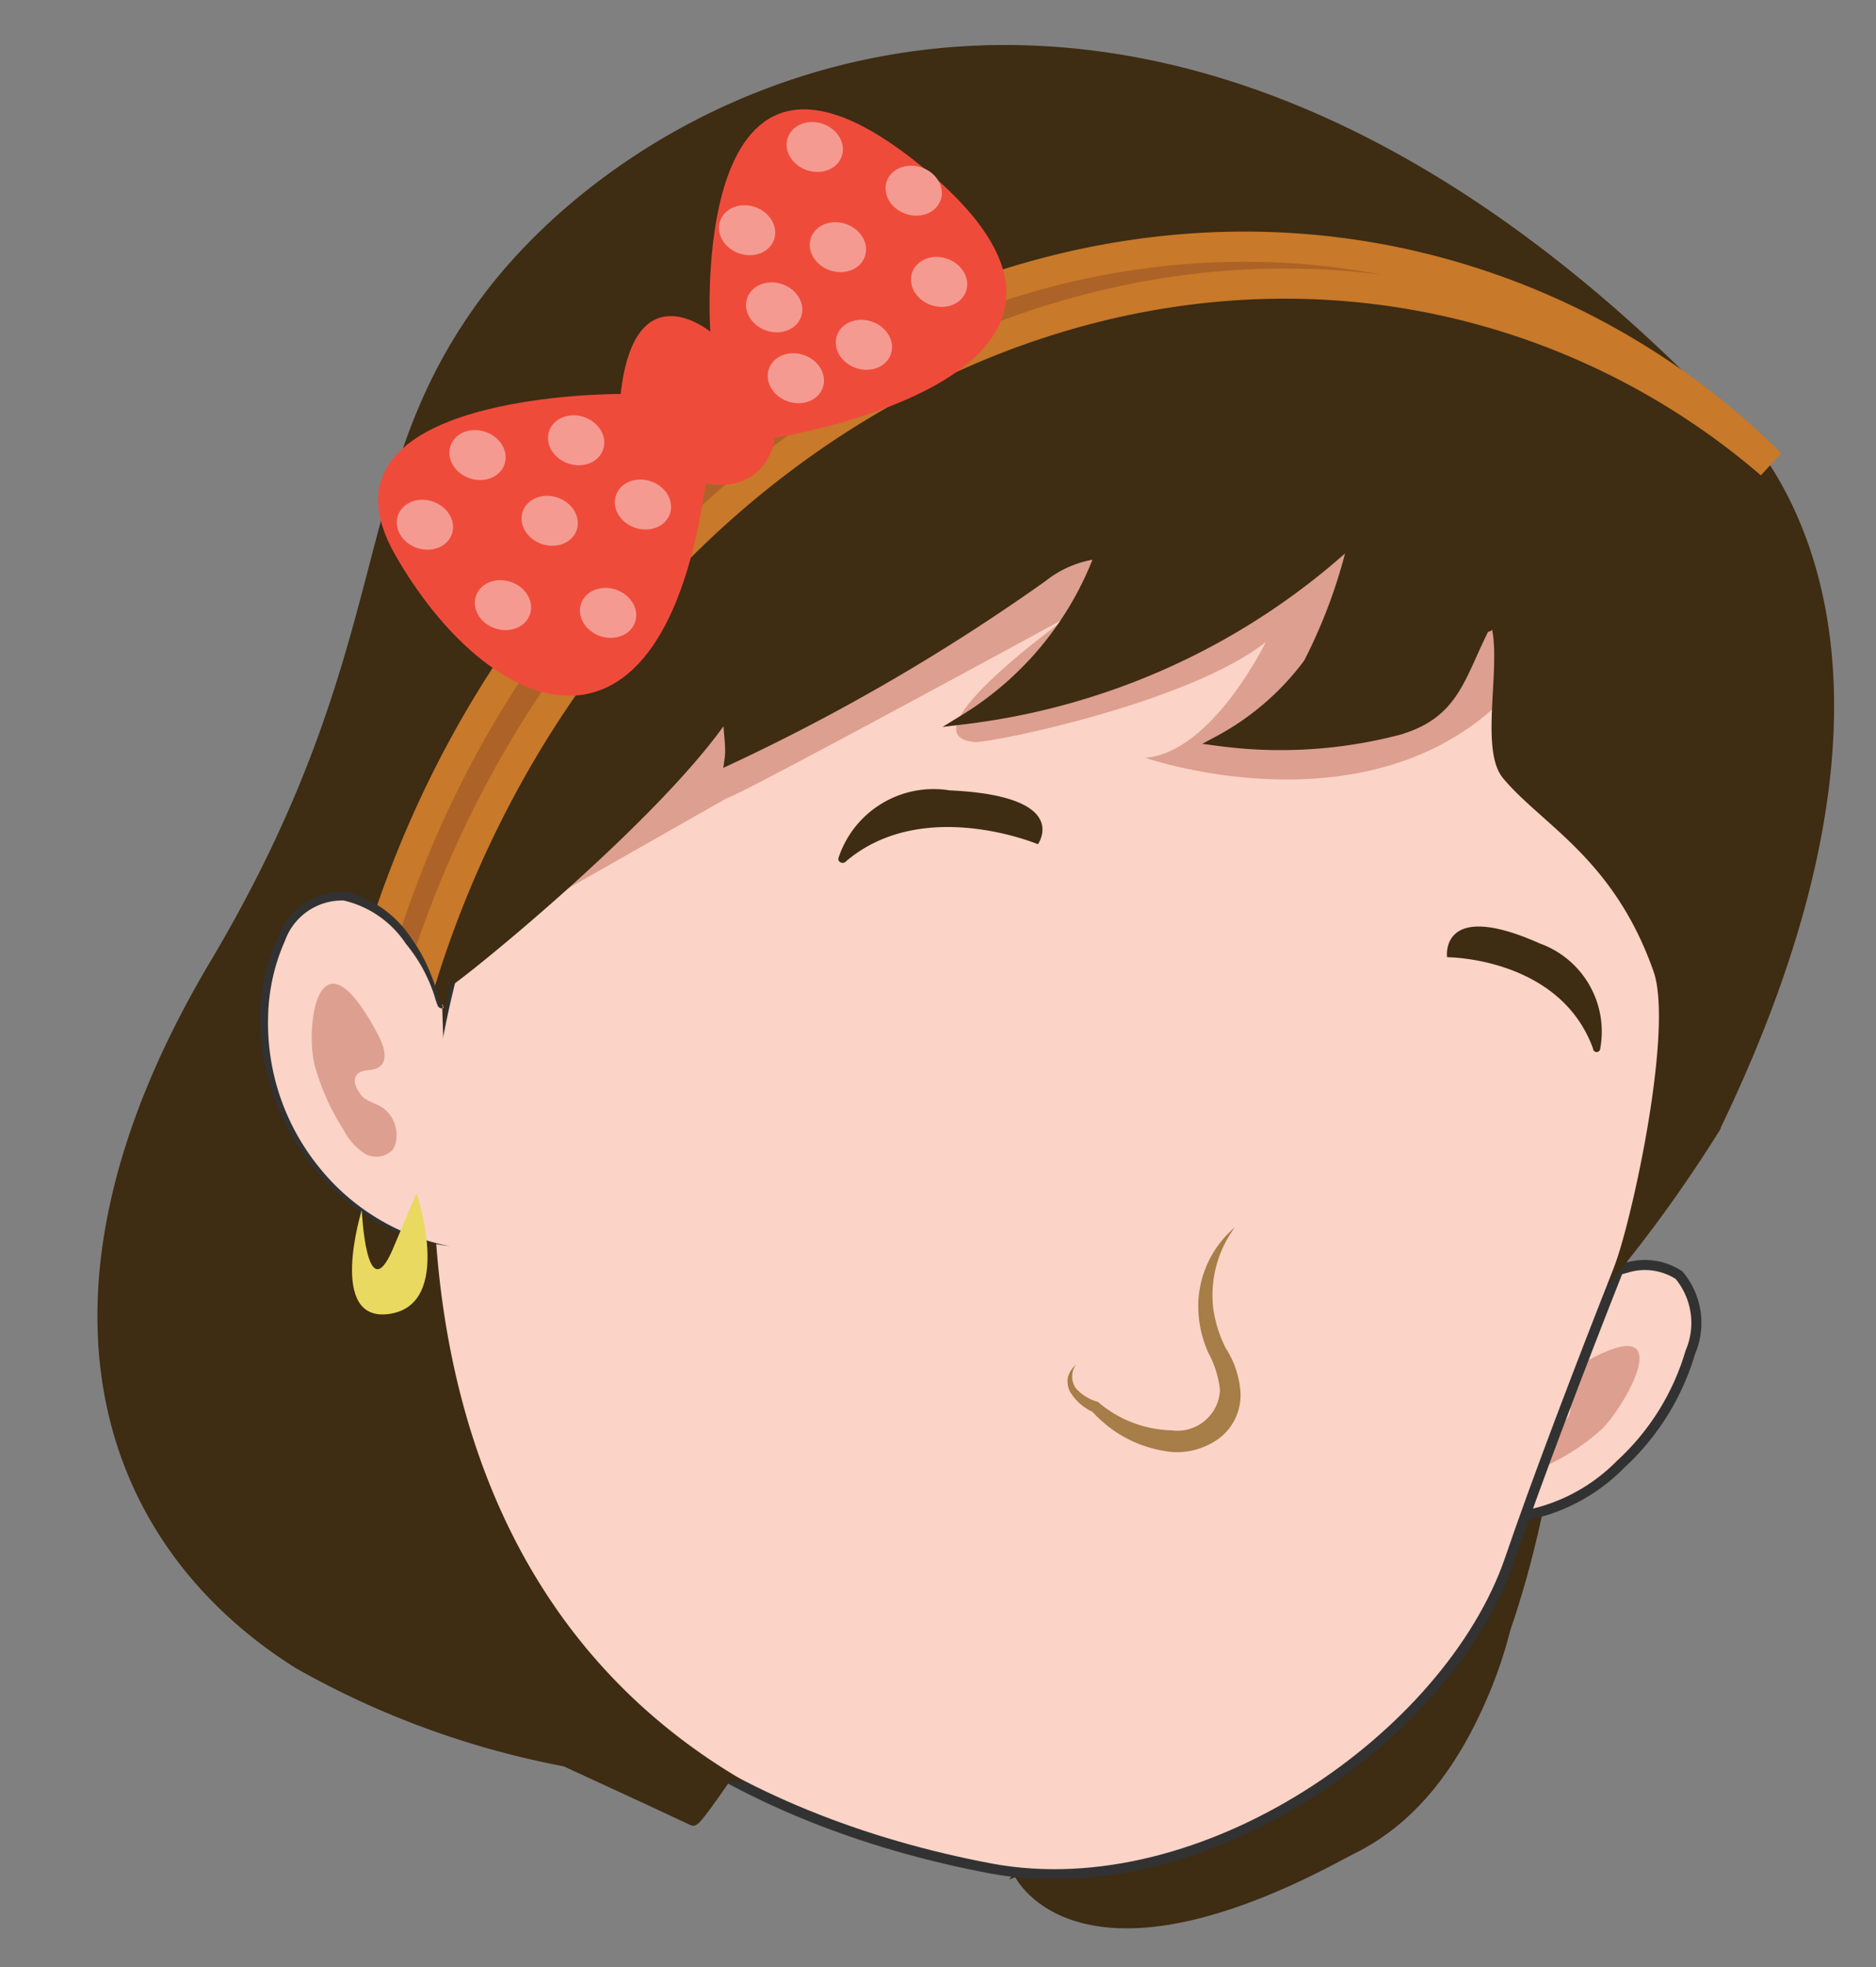 <svg id="Layer_1" data-name="Layer 1" xmlns="http://www.w3.org/2000/svg" viewBox="0 0 46.67 48.93"><rect x="0" y="0" width="46.67" height="48.93" fill="#808080" stroke="none"/><defs><style>.cls-1,.cls-6{fill:#3e2c13;}.cls-1{stroke:#3e2c13;}.cls-1,.cls-3,.cls-8{stroke-miterlimit:10;}.cls-1,.cls-3{stroke-width:0.25px;}.cls-2{fill:#fff;}.cls-3,.cls-9{fill:#fbd3c7;}.cls-3{stroke:#323232;}.cls-4{fill:#dd9f8f;}.cls-5{fill:#e9d960;}.cls-7{fill:#a77d48;}.cls-8{fill:#ad6327;stroke:#c87929;stroke-width:0.75px;}.cls-10{fill:#323232;}.cls-11{fill:#ef4b3b;}.cls-12{fill:#f59a91;}</style></defs><path class="cls-1" d="M37,41.91c-2.66,6.6-8.15,5.62-18,1.08-.12-.06-1.64,2.36-1.76,2.3-8.84-4.17-15.35-6-12.08-18.21,1.87-7,12.22-9.15,21.29-5.5S39.7,35.22,37,41.91Z"/><path class="cls-1" d="M39,29.39c.16.42.15,13.59-5.51,16.68-6.66,3.63-8.11.56-8.13.56Z"/><path class="cls-2" d="M27.07,41.56s3.07.51,4,2.89C30.1,44.72,29.12,45.1,27.07,41.56Z"/><path class="cls-3" d="M38.6,32.48c0-.06-.1,0-.05.06s.1,0,.15,0a3.82,3.82,0,0,1,1.75-1,1.55,1.55,0,0,1,1.32.18,1.85,1.85,0,0,1,.28,1.92,6.13,6.13,0,0,1-1.74,2.79,4.51,4.51,0,0,1-5.15.91"/><path class="cls-4" d="M39.91,33.64a5.83,5.83,0,0,0-.74.39c-.19.12-.41.33-.36.55s.24.28.26.48a.4.4,0,0,1-.37.38c-.18,0-.35,0-.53,0a.81.81,0,0,0-.63.44.6.6,0,0,0-.08.29.45.45,0,0,0,.42.45,1.32,1.32,0,0,0,.65-.19,5.53,5.53,0,0,0,1.33-.89C40.47,34.91,41.57,32.91,39.91,33.64Z"/><path class="cls-5" d="M36.45,36.65s-2.12,1.73-1.22,2.81,1.92-1.69,1.92-1.69-1.44,2-1.07.43Z"/><path class="cls-3" d="M42.18,27c-.2.19-3.33,8-4.62,11.79-1.51,4.39-7.61,8.67-12.9,7.69-6.49-1.22-11.82-4.73-13.58-10.35s.32-12.46.32-12.46-3.6-8.21,3.85-12.78,15.34-5.34,24.27-.82S42.18,27,42.18,27Z"/><path class="cls-4" d="M18.07,19.86c.35-.08,8.55-4.55,8.55-4.55s-4.22,3-2.36,3.15c.52,0,5.35-1,7.23-2.49,0,0-1.33,2.75-3,2.88,0,0,6.35,2.21,9.64-2.31,0,0-1.49,2.46,2.85,6,3.36,2.75.05,7,.05,7l3.77-9.89-3.27-5.51L31.18,10.74l-9.25.43L17,17.49,11.4,23.65Z"/><path class="cls-1" d="M40.35,31.34c.47-1.42,1.39-5.78.91-7.2-1-2.86-2.81-3.71-3.77-4.86-.61-.73.12-3.2-.38-4s-.11,1,0,0c-.79,1.4-.8,2.44-2.33,2.88a11.6,11.6,0,0,1-4.47.27,6.75,6.75,0,0,0,2.24-1.93,13.2,13.2,0,0,0,1.13-3.1A17.29,17.29,0,0,1,24,17.89a8.11,8.11,0,0,0,3.37-4.12,2.73,2.73,0,0,0-1.43.58,50.1,50.1,0,0,1-7.79,4.54c.06-.43-.09-.84,0-1.27-1.67,2.63-7.14,7-7.07,6.84,0,0-3,13.53,7,19.73A21.58,21.58,0,0,1,7.41,41.38C2.47,38.26.49,32.14,5.33,24s3.3-12.17,7-16.85c4.44-5.56,16.45-11,30,2.72,0,0,6.92,4.59.32,18.22A34.45,34.45,0,0,1,40.35,31.34Z"/><path class="cls-6" d="M36,23.81s2.8,0,3.63,2.27a.09.09,0,0,0,.18,0,2.33,2.33,0,0,0-1.5-2.61C35.8,22.35,36,23.81,36,23.81Z"/><path class="cls-6" d="M25.82,21s-2.88-1.21-4.79.44c-.07.06-.2,0-.17-.1a2.49,2.49,0,0,1,2.76-1.68C26.69,19.8,25.82,21,25.82,21Z"/><path class="cls-7" d="M30.72,30.53a2.84,2.84,0,0,0-.54,2,3.18,3.18,0,0,0,.31,1,2.32,2.32,0,0,1,.37,1.1,1.35,1.35,0,0,1-.52,1.14,1.78,1.78,0,0,1-1.16.35,3.08,3.08,0,0,1-2-1l0,0a1.29,1.29,0,0,1-.56-.5.57.57,0,0,1-.05-.38.72.72,0,0,1,.2-.3.51.51,0,0,0,0,.6,1.12,1.12,0,0,0,.54.33h0l0,0a2.93,2.93,0,0,0,1.84.71,1.06,1.06,0,0,0,1.2-1,2.48,2.48,0,0,0-.29-.93,2.85,2.85,0,0,1-.25-1.11A2.58,2.58,0,0,1,30.72,30.53Z"/><path class="cls-8" d="M44.05,11.54A18.55,18.55,0,0,0,37.81,8c-10.9-3.62-23.06,3.48-27.17,15.86-.08.24-.15.48-.23.71-.35-.21-.72-.4-1.1-.58.1-.36.21-.71.33-1.06C13.74,10.57,25.91,3.46,36.8,7.08A18.59,18.59,0,0,1,44.05,11.54Z"/><path class="cls-9" d="M11,25c0-.05.08.08,0,.08s-.1-.08-.11-.14A4.15,4.15,0,0,0,9.84,23a2.07,2.07,0,0,0-1.4-.72,1.77,1.77,0,0,0-1.52,1.31A5.4,5.4,0,0,0,6.79,27,5.64,5.64,0,0,0,11.19,31"/><path class="cls-10" d="M11,25s.07,0,0,.08a.11.11,0,0,1-.11-.06,2.25,2.25,0,0,1-.08-.24,3.66,3.66,0,0,0-.18-.46,3.84,3.84,0,0,0-.53-.84,2.55,2.55,0,0,0-1.55-1.08,1.51,1.51,0,0,0-1.46,1,4.87,4.87,0,0,0-.42,1.89A5.68,5.68,0,0,0,7.91,29,5.51,5.51,0,0,0,11.19,31a5,5,0,0,1-1.9-.64,6,6,0,0,1-2.83-5.11,5.24,5.24,0,0,1,.48-2,1.71,1.71,0,0,1,1.67-1.07,2.75,2.75,0,0,1,1.63,1.17,4,4,0,0,1,.48.89,3,3,0,0,1,.16.48,1.68,1.68,0,0,0,.06.24.1.1,0,0,0,.1.06S11.05,25,11,25Z"/><path class="cls-4" d="M9,25.06a6.8,6.8,0,0,1,.46.79c.1.22.18.52,0,.67s-.42.05-.57.2,0,.41.11.54.37.19.54.31a.83.83,0,0,1,.32.76.56.56,0,0,1-.1.28.57.57,0,0,1-.71.07,1.53,1.53,0,0,1-.5-.57,5.84,5.84,0,0,1-.71-1.57C7.6,25.69,7.84,23.4,9,25.06Z"/><path class="cls-5" d="M10.36,29.68s.94,2.74-.65,3S9,30.1,9,30.1s.11,2.48.76,1Z"/><path class="cls-11" d="M15.44,9.8s-7.92-.05-5.61,4S16.47,19.7,17.56,12c.68-4.82,1.71-1.11,1.71-1.11s10-1.56,3.66-6.75c-5.87-4.8-5.26,4.11-5.26,4.11S15.79,6.7,15.44,9.8Z"/><ellipse class="cls-12" cx="20.26" cy="3.65" rx="0.61" ry="0.71" transform="translate(10.25 21.64) rotate(-71.09)"/><ellipse class="cls-12" cx="11.88" cy="11.32" rx="0.61" ry="0.71" transform="translate(-2.68 18.89) rotate(-71.09)"/><ellipse class="cls-12" cx="10.57" cy="13.06" rx="0.61" ry="0.71" transform="translate(-5.21 18.82) rotate(-71.09)"/><ellipse class="cls-12" cx="13.68" cy="12.95" rx="0.61" ry="0.71" transform="translate(-3.01 21.7) rotate(-71.09)"/><ellipse class="cls-12" cx="15.99" cy="12.55" rx="0.61" ry="0.71" transform="translate(-1.06 23.61) rotate(-71.09)"/><ellipse class="cls-12" cx="15.12" cy="15.24" rx="0.61" ry="0.71" transform="translate(-4.19 24.61) rotate(-71.09)"/><ellipse class="cls-12" cx="12.51" cy="15.05" rx="0.61" ry="0.71" transform="translate(-5.78 22.01) rotate(-71.09)"/><ellipse class="cls-12" cx="14.33" cy="10.95" rx="0.61" ry="0.71" transform="translate(-0.67 20.96) rotate(-71.09)"/><ellipse class="cls-12" cx="18.59" cy="5.72" rx="0.61" ry="0.71" transform="translate(7.15 21.46) rotate(-71.09)"/><ellipse class="cls-12" cx="23.36" cy="7.01" rx="0.61" ry="0.71" transform="translate(9.16 26.84) rotate(-71.09)"/><ellipse class="cls-12" cx="22.73" cy="4.74" rx="0.61" ry="0.71" transform="translate(10.88 24.71) rotate(-71.09)"/><ellipse class="cls-12" cx="20.85" cy="6.15" rx="0.61" ry="0.71" transform="translate(8.27 23.88) rotate(-71.09)"/><ellipse class="cls-12" cx="19.26" cy="7.64" rx="0.61" ry="0.71" transform="translate(5.79 23.39) rotate(-71.09)"/><ellipse class="cls-12" cx="21.49" cy="8.57" rx="0.61" ry="0.71" transform="translate(6.42 26.13) rotate(-71.09)"/><ellipse class="cls-12" cx="19.8" cy="9.41" rx="0.61" ry="0.71" transform="translate(4.48 25.09) rotate(-71.09)"/><ellipse class="cls-11" cx="17.41" cy="10.08" rx="1.64" ry="2.19" transform="translate(-2.43 13.41) rotate(-39.61)"/></svg>